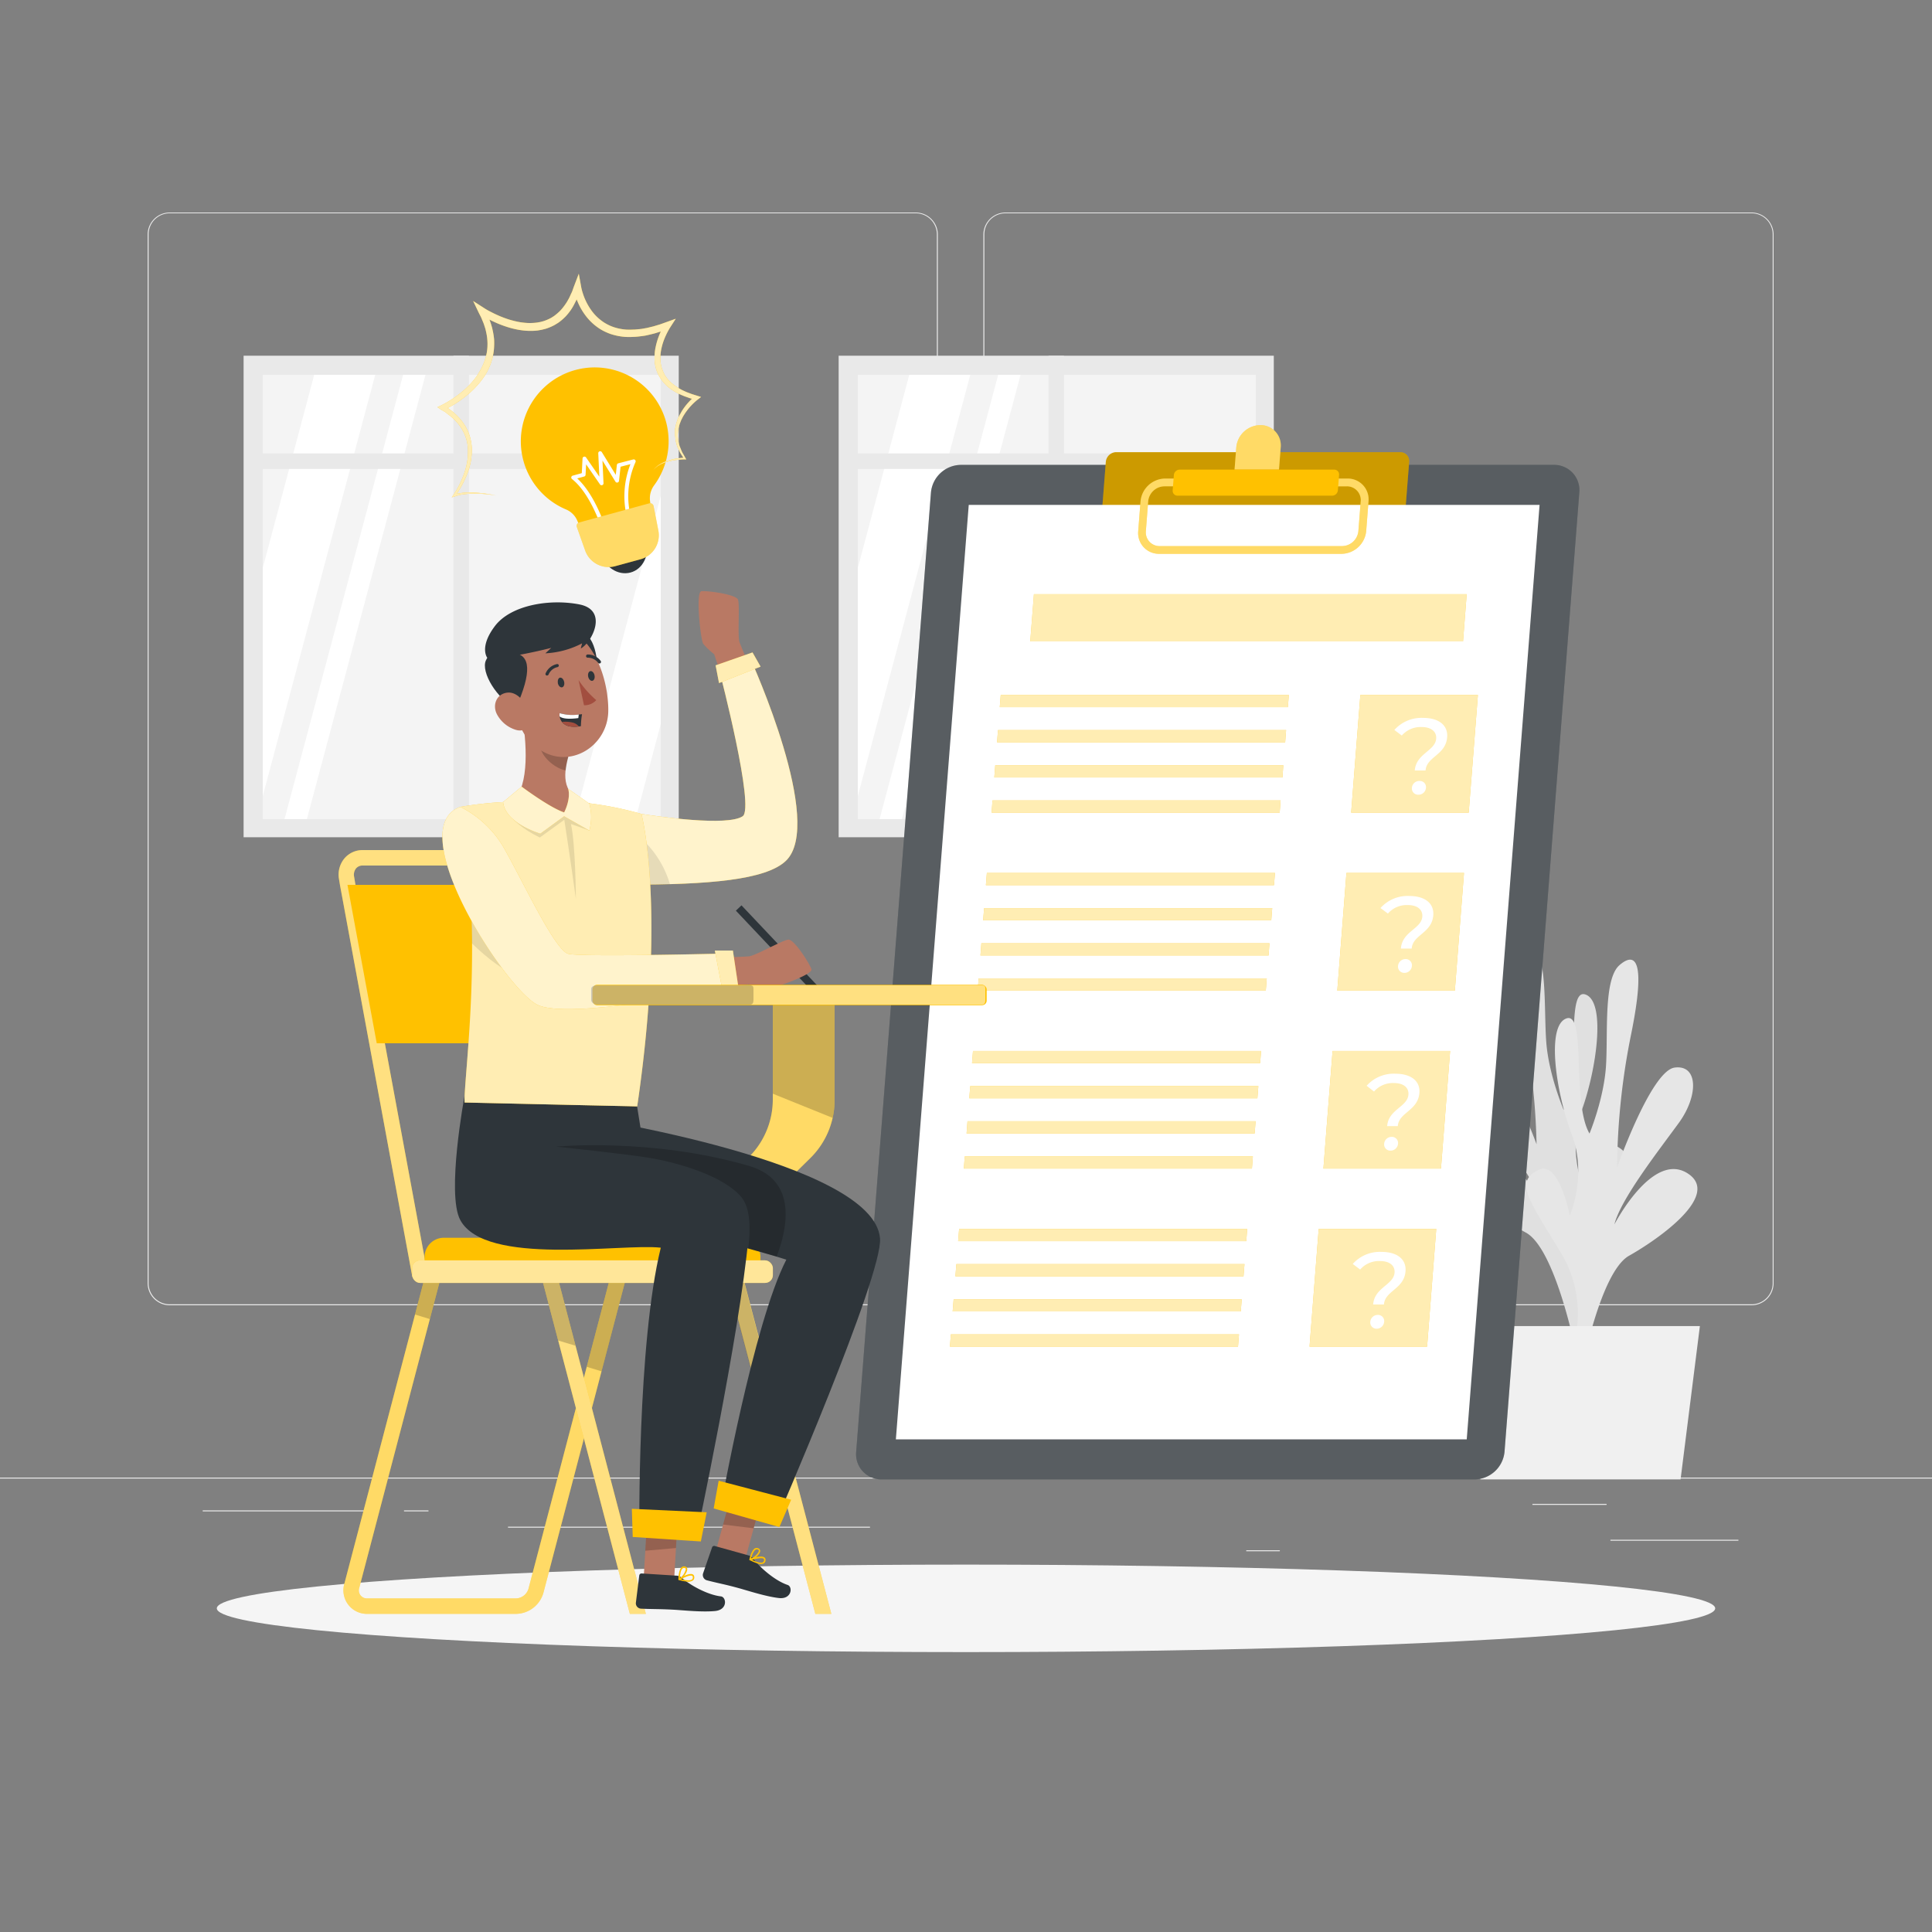<svg xmlns="http://www.w3.org/2000/svg" viewBox="0 0 500 500"><rect x="0" y="0" width="500" height="500" fill="#808080" stroke="none"/><g id="freepik--background-complete--inject-10"><rect y="382.4" width="500" height="0.25" style="fill:#ebebeb"></rect><rect x="416.78" y="398.49" width="33.12" height="0.25" style="fill:#ebebeb"></rect><rect x="322.53" y="401.21" width="8.69" height="0.25" style="fill:#ebebeb"></rect><rect x="396.59" y="389.21" width="19.19" height="0.25" style="fill:#ebebeb"></rect><rect x="52.46" y="390.89" width="43.19" height="0.25" style="fill:#ebebeb"></rect><rect x="104.56" y="390.89" width="6.33" height="0.25" style="fill:#ebebeb"></rect><rect x="131.47" y="395.11" width="93.68" height="0.25" style="fill:#ebebeb"></rect><path d="M237,337.8H43.91a5.71,5.71,0,0,1-5.7-5.71V60.66A5.71,5.71,0,0,1,43.91,55H237a5.71,5.71,0,0,1,5.71,5.71V332.09A5.71,5.71,0,0,1,237,337.8ZM43.91,55.2a5.46,5.46,0,0,0-5.45,5.46V332.09a5.46,5.46,0,0,0,5.45,5.46H237a5.47,5.47,0,0,0,5.46-5.46V60.66A5.47,5.47,0,0,0,237,55.2Z" style="fill:#ebebeb"></path><path d="M453.31,337.8H260.21a5.72,5.72,0,0,1-5.71-5.71V60.66A5.72,5.72,0,0,1,260.21,55h193.1A5.71,5.71,0,0,1,459,60.66V332.09A5.71,5.71,0,0,1,453.31,337.8ZM260.21,55.2a5.47,5.47,0,0,0-5.46,5.46V332.09a5.47,5.47,0,0,0,5.46,5.46h193.1a5.47,5.47,0,0,0,5.46-5.46V60.66a5.47,5.47,0,0,0-5.46-5.46Z" style="fill:#ebebeb"></path><path d="M411.48,347.81s-7.68-15,1.1-29.86,11.32-18.32,5.72-21.36-8.16,11.86-8.16,11.86-4.72-10.25-.82-21,6.34-28.2,1-30.07-1,21.79-5.64,29.86c0,0-3.87-9-4.51-17.6s.36-22.37-3.84-25.9-6.9-1.08-2.77,17.93a179,179,0,0,1,4.1,34.46s-9.12-24.94-15.24-25.66-6.11,7.35-.87,14.35,15.34,19.56,17,26c0,0-10-18.76-19-13s7.84,17.09,15.35,21.18,12.71,29.78,12.71,29.78Z" style="fill:#e0e0e0"></path><path d="M405.41,354s7.49-15.14-1.49-29.85-11.57-18.16-6-21.27,8.32,11.75,8.32,11.75,4.58-10.32.54-21-6.71-28.11-1.42-30.05,1.31,21.78,6,29.78c0,0,3.76-9,4.28-17.65s-.66-22.37,3.5-25.95,6.87-1.18,3,17.88a179.67,179.67,0,0,0-3.64,34.52s8.79-25.06,14.9-25.87,6.21,7.27,1.06,14.34-15.08,19.76-16.65,26.24c0,0,9.76-18.9,18.84-13.27s-7.61,17.19-15.06,21.39-12.32,29.94-12.32,29.94Z" style="fill:#e6e6e6"></path><polygon points="439.93 343.19 378.11 343.19 383.11 382.87 434.93 382.87 439.93 343.19" style="fill:#f0f0f0"></polygon><rect x="217.04" y="92.06" width="112.62" height="124.62" style="fill:#e9e9e9"></rect><rect x="222" y="97" width="103" height="115" style="fill:#f4f4f4"></rect><polygon points="251.11 97 222 206.02 222 147 235.32 97 251.11 97" style="fill:#fff"></polygon><polygon points="264.12 97 233.42 212 227.63 212 258.33 97 264.12 97" style="fill:#fff"></polygon><polygon points="325 128.36 325 187.39 318.48 212 302.69 212 325 128.36" style="fill:#fff"></polygon><rect x="271.35" y="92.06" width="4" height="124.62" style="fill:#e9e9e9"></rect><rect x="219" y="117.35" width="108.5" height="4" style="fill:#e9e9e9"></rect><rect x="63.04" y="92.06" width="112.62" height="124.62" style="fill:#e9e9e9"></rect><rect x="68" y="97" width="103" height="115" style="fill:#f4f4f4"></rect><polygon points="97.11 97 68 206.02 68 147 81.32 97 97.11 97" style="fill:#fff"></polygon><polygon points="110.12 97 79.42 212 73.63 212 104.33 97 110.12 97" style="fill:#fff"></polygon><polygon points="171 128.36 171 187.39 164.48 212 148.69 212 171 128.36" style="fill:#fff"></polygon><rect x="117.35" y="92.06" width="4" height="124.62" style="fill:#e9e9e9"></rect><rect x="65" y="117.35" width="108.5" height="4" style="fill:#e9e9e9"></rect></g><g id="freepik--Shadow--inject-10"><ellipse id="freepik--path--inject-10" cx="250" cy="416.24" rx="193.89" ry="11.32" style="fill:#f5f5f5"></ellipse></g><g id="freepik--exams-sheet--inject-10"><path d="M381.66,382.87H228.17a6.52,6.52,0,0,1-6.59-7.16l19.35-248.24a7.87,7.87,0,0,1,7.71-7.16H402.12a6.53,6.53,0,0,1,6.6,7.16L389.37,375.71A7.88,7.88,0,0,1,381.66,382.87Z" style="fill:#2e353a"></path><path d="M381.66,382.87H228.17a6.52,6.52,0,0,1-6.59-7.16l19.35-248.24a7.87,7.87,0,0,1,7.71-7.16H402.12a6.53,6.53,0,0,1,6.6,7.16L389.37,375.71A7.88,7.88,0,0,1,381.66,382.87Z" style="fill:#fff;opacity:0.2"></path><path d="M360.87,136.54h-73.5a2.28,2.28,0,0,1-2.31-2.5l1.13-14.51a2.76,2.76,0,0,1,2.7-2.51h73.5a2.28,2.28,0,0,1,2.3,2.51L363.56,134A2.75,2.75,0,0,1,360.87,136.54Z" style="fill:#FFC100"></path><path d="M360.87,136.54h-73.5a2.28,2.28,0,0,1-2.31-2.5l1.13-14.51a2.76,2.76,0,0,1,2.7-2.51h73.5a2.28,2.28,0,0,1,2.3,2.51L363.56,134A2.75,2.75,0,0,1,360.87,136.54Z" style="opacity:0.2;isolation:isolate"></path><path d="M331,121.53h-11.5l.45-5.76a6.32,6.32,0,0,1,6.19-5.75h0a5.25,5.25,0,0,1,5.31,5.75Z" style="fill:#FFC100"></path><path d="M331,121.53h-11.5l.45-5.76a6.32,6.32,0,0,1,6.19-5.75h0a5.25,5.25,0,0,1,5.31,5.75Z" style="fill:#fff;opacity:0.4"></path><polygon points="379.59 372.5 231.85 372.5 250.71 130.67 398.44 130.67 379.59 372.5" style="fill:#fff"></polygon><path d="M347.2,143.33H300a5.38,5.38,0,0,1-5.43-5.9l.6-7.68a6.49,6.49,0,0,1,6.35-5.9h47.21a5.39,5.39,0,0,1,5.44,5.9l-.6,7.68A6.51,6.51,0,0,1,347.2,143.33Zm-45.86-17.47a4.28,4.28,0,0,0-4.19,3.89l-.6,7.68a3.55,3.55,0,0,0,3.58,3.9h47.22a4.29,4.29,0,0,0,4.2-3.9l.6-7.68a3.56,3.56,0,0,0-3.59-3.89Z" style="fill:#FFC100"></path><g style="opacity:0.4"><path d="M347.2,143.33H300a5.38,5.38,0,0,1-5.43-5.9l.6-7.68a6.49,6.49,0,0,1,6.35-5.9h47.21a5.39,5.39,0,0,1,5.44,5.9l-.6,7.68A6.51,6.51,0,0,1,347.2,143.33Zm-45.86-17.47a4.28,4.28,0,0,0-4.19,3.89l-.6,7.68a3.55,3.55,0,0,0,3.58,3.9h47.22a4.29,4.29,0,0,0,4.2-3.9l.6-7.68a3.56,3.56,0,0,0-3.59-3.89Z" style="fill:#fff"></path></g><path d="M344.76,128.28h-40a1.25,1.25,0,0,1-1.27-1.37l.31-4a1.52,1.52,0,0,1,1.49-1.37h40a1.24,1.24,0,0,1,1.26,1.37l-.31,4A1.51,1.51,0,0,1,344.76,128.28Z" style="fill:#FFC100"></path><polygon points="378.63 166 266.63 166 267.58 153.78 379.58 153.78 378.63 166" style="fill:#FFC100"></polygon><polygon points="333.3 183.01 258.74 183.01 258.99 179.86 333.55 179.86 333.3 183.01" style="fill:#FFC100"></polygon><polygon points="332.6 192.11 258.04 192.11 258.28 188.95 332.84 188.95 332.6 192.11" style="fill:#FFC100"></polygon><polygon points="331.89 201.21 257.33 201.21 257.57 198.05 332.13 198.05 331.89 201.21" style="fill:#FFC100"></polygon><polygon points="331.18 210.3 256.62 210.3 256.86 207.15 331.42 207.15 331.18 210.3" style="fill:#FFC100"></polygon><polygon points="380.1 210.3 349.68 210.3 352.06 179.86 382.48 179.86 380.1 210.3" style="fill:#FFC100"></polygon><path d="M371.68,191.16c.14-1.78-1.24-3-3.74-3a6.44,6.44,0,0,0-5.16,2.2l-1.92-1.45a9.41,9.41,0,0,1,7.45-3.12c4,0,6.46,1.87,6.21,5-.36,4.65-5.31,5-5.59,8.61h-2.79C366.49,195,371.43,194.36,371.68,191.16Zm-6.28,12.73a1.92,1.92,0,0,1,2-1.78,1.59,1.59,0,0,1,1.64,1.78,1.93,1.93,0,0,1-1.92,1.78A1.61,1.61,0,0,1,365.4,203.89Z" style="fill:#fff"></path><polygon points="329.71 229.08 255.15 229.08 255.4 225.92 329.96 225.92 329.71 229.08" style="fill:#FFC100"></polygon><polygon points="329 238.17 254.44 238.17 254.69 235.02 329.25 235.02 329 238.17" style="fill:#FFC100"></polygon><polygon points="328.3 247.27 253.74 247.27 253.98 244.12 328.54 244.12 328.3 247.27" style="fill:#FFC100"></polygon><polygon points="327.59 256.37 253.03 256.37 253.27 253.21 327.83 253.21 327.59 256.37" style="fill:#FFC100"></polygon><polygon points="376.51 256.37 346.09 256.37 348.46 225.92 378.88 225.92 376.51 256.37" style="fill:#FFC100"></polygon><path d="M368.09,237.23c.14-1.79-1.24-3-3.74-3a6.44,6.44,0,0,0-5.16,2.2L357.27,235a9.38,9.38,0,0,1,7.45-3.12c4,0,6.46,1.87,6.21,5-.36,4.65-5.31,5-5.59,8.61h-2.79C362.89,241,367.84,240.43,368.09,237.23ZM361.81,250a1.92,1.92,0,0,1,1.95-1.79A1.59,1.59,0,0,1,365.4,250a1.94,1.94,0,0,1-1.92,1.78A1.61,1.61,0,0,1,361.81,250Z" style="fill:#fff"></path><polygon points="326.12 275.14 251.56 275.14 251.81 271.99 326.37 271.99 326.12 275.14" style="fill:#FFC100"></polygon><polygon points="325.41 284.24 250.85 284.24 251.1 281.08 325.66 281.08 325.41 284.24" style="fill:#FFC100"></polygon><polygon points="324.7 293.34 250.15 293.34 250.39 290.18 324.95 290.18 324.7 293.34" style="fill:#FFC100"></polygon><polygon points="324 302.43 249.44 302.43 249.68 299.28 324.24 299.28 324 302.43" style="fill:#FFC100"></polygon><polygon points="372.92 302.43 342.5 302.43 344.87 271.99 375.29 271.99 372.92 302.43" style="fill:#FFC100"></polygon><path d="M364.5,283.29c.14-1.78-1.24-3-3.75-3a6.43,6.43,0,0,0-5.15,2.2L353.68,281a9.38,9.38,0,0,1,7.45-3.12c4,0,6.45,1.86,6.21,4.95-.36,4.66-5.31,5-5.59,8.61H359C359.3,287.11,364.25,286.49,364.5,283.29ZM358.22,296a1.92,1.92,0,0,1,1.95-1.78,1.59,1.59,0,0,1,1.64,1.78,1.93,1.93,0,0,1-1.92,1.78A1.6,1.6,0,0,1,358.22,296Z" style="fill:#fff"></path><polygon points="322.53 321.21 247.97 321.21 248.22 318.05 322.78 318.05 322.53 321.21" style="fill:#FFC100"></polygon><polygon points="321.82 330.31 247.26 330.31 247.51 327.15 322.07 327.15 321.82 330.31" style="fill:#FFC100"></polygon><polygon points="321.11 339.4 246.55 339.4 246.8 336.25 321.36 336.25 321.11 339.4" style="fill:#FFC100"></polygon><polygon points="320.4 348.5 245.84 348.5 246.09 345.34 320.65 345.34 320.4 348.5" style="fill:#FFC100"></polygon><polygon points="369.33 348.5 338.91 348.5 341.28 318.05 371.7 318.05 369.33 348.5" style="fill:#FFC100"></polygon><path d="M360.91,329.36c.14-1.79-1.24-3-3.75-3a6.42,6.42,0,0,0-5.15,2.2l-1.92-1.45a9.38,9.38,0,0,1,7.45-3.12c4,0,6.45,1.87,6.21,5-.36,4.65-5.31,5-5.59,8.61h-2.79C355.71,333.17,360.66,332.56,360.91,329.36Zm-6.28,12.73a1.92,1.92,0,0,1,1.95-1.79,1.59,1.59,0,0,1,1.64,1.79,1.94,1.94,0,0,1-1.92,1.78A1.61,1.61,0,0,1,354.63,342.09Z" style="fill:#fff"></path><polygon points="378.63 166 266.63 166 267.58 153.78 379.58 153.78 378.63 166" style="fill:#fff;opacity:0.7"></polygon><polygon points="333.3 183.01 258.74 183.01 258.99 179.86 333.55 179.86 333.3 183.01" style="fill:#fff;opacity:0.7"></polygon><polygon points="332.6 192.11 258.04 192.11 258.28 188.95 332.84 188.95 332.6 192.11" style="fill:#fff;opacity:0.7"></polygon><polygon points="331.89 201.21 257.33 201.21 257.57 198.05 332.13 198.05 331.89 201.21" style="fill:#fff;opacity:0.7"></polygon><polygon points="331.18 210.3 256.62 210.3 256.86 207.15 331.42 207.15 331.18 210.3" style="fill:#fff;opacity:0.7"></polygon><polygon points="380.1 210.3 349.68 210.3 352.06 179.86 382.48 179.86 380.1 210.3" style="fill:#fff;opacity:0.7"></polygon><polygon points="329.71 229.08 255.15 229.08 255.4 225.92 329.96 225.92 329.71 229.08" style="fill:#fff;opacity:0.7"></polygon><polygon points="329 238.17 254.44 238.17 254.69 235.02 329.25 235.02 329 238.17" style="fill:#fff;opacity:0.7"></polygon><polygon points="328.3 247.27 253.74 247.27 253.98 244.12 328.54 244.12 328.3 247.27" style="fill:#fff;opacity:0.7"></polygon><polygon points="327.59 256.37 253.03 256.37 253.27 253.21 327.83 253.21 327.59 256.37" style="fill:#fff;opacity:0.7"></polygon><polygon points="376.51 256.37 346.09 256.37 348.46 225.92 378.88 225.92 376.51 256.37" style="fill:#fff;opacity:0.7"></polygon><polygon points="326.12 275.14 251.56 275.14 251.81 271.99 326.37 271.99 326.12 275.14" style="fill:#fff;opacity:0.7"></polygon><polygon points="325.41 284.24 250.85 284.24 251.1 281.08 325.66 281.08 325.41 284.24" style="fill:#fff;opacity:0.7"></polygon><polygon points="324.7 293.34 250.15 293.34 250.39 290.18 324.95 290.18 324.7 293.34" style="fill:#fff;opacity:0.7"></polygon><polygon points="324 302.43 249.44 302.43 249.68 299.28 324.24 299.28 324 302.43" style="fill:#fff;opacity:0.7"></polygon><polygon points="372.92 302.43 342.5 302.43 344.87 271.99 375.29 271.99 372.92 302.43" style="fill:#fff;opacity:0.7"></polygon><polygon points="322.53 321.21 247.97 321.21 248.22 318.05 322.78 318.05 322.53 321.21" style="fill:#fff;opacity:0.7"></polygon><polygon points="321.82 330.31 247.26 330.31 247.51 327.15 322.07 327.15 321.82 330.31" style="fill:#fff;opacity:0.7"></polygon><polygon points="321.11 339.4 246.55 339.4 246.8 336.25 321.36 336.25 321.11 339.4" style="fill:#fff;opacity:0.7"></polygon><polygon points="320.4 348.5 245.84 348.5 246.09 345.34 320.65 345.34 320.4 348.5" style="fill:#fff;opacity:0.7"></polygon><polygon points="369.33 348.5 338.91 348.5 341.28 318.05 371.7 318.05 369.33 348.5" style="fill:#fff;opacity:0.7"></polygon></g><g id="freepik--Chair--inject-10"><path d="M200,257v27.54a21,21,0,0,1-5.85,14.57L168.45,326H183l26.7-26.28a21.08,21.08,0,0,0,6.3-15V257Z" style="fill:#FFC100"></path><path d="M216,257v27.69a20.24,20.24,0,0,1-.52,4.61,20.91,20.91,0,0,1-5.78,10.42L183,326H168.45l25.7-26.89A21,21,0,0,0,200,284.54V257Z" style="fill:#fff;opacity:0.4"></path><path d="M216,257v27.69a20.24,20.24,0,0,1-.52,4.61L200,283.05V257Z" style="opacity:0.2;isolation:isolate"></path><path d="M158.34,329,136.8,411.06a3.48,3.48,0,0,1-3.37,2.61H94.94a2.08,2.08,0,0,1-1.64-.81,2.05,2.05,0,0,1-.36-1.79L114.49,329h-4.14L89.07,410.05a6.09,6.09,0,0,0,5.87,7.62h38.49a7.49,7.49,0,0,0,7.24-5.59L162.47,329Z" style="fill:#FFC100"></path><g style="opacity:0.4;isolation:isolate"><path d="M158.34,329,136.8,411.06a3.48,3.48,0,0,1-3.37,2.61H94.94a2.08,2.08,0,0,1-1.64-.81,2.05,2.05,0,0,1-.36-1.79L114.49,329h-4.14L89.07,410.05a6.09,6.09,0,0,0,5.87,7.62h38.49a7.49,7.49,0,0,0,7.24-5.59L162.47,329Z" style="fill:#fff"></path></g><polygon points="167.15 417.67 143.6 327.87 139.73 328.88 163.01 417.67 167.15 417.67" style="fill:#FFC100"></polygon><polygon points="215.15 417.67 191.6 327.87 187.73 328.88 211.01 417.67 215.15 417.67" style="fill:#FFC100"></polygon><g style="opacity:0.5"><polygon points="167.15 417.67 143.6 327.87 139.73 328.88 163.01 417.67 167.15 417.67" style="fill:#fff"></polygon></g><g style="opacity:0.5"><polygon points="215.15 417.67 191.6 327.87 187.73 328.88 211.01 417.67 215.15 417.67" style="fill:#fff"></polygon></g><polygon points="110.35 329 114.49 329 111.24 341.37 107.41 340.2 110.35 329" style="opacity:0.2;isolation:isolate"></polygon><polygon points="143.6 327.87 148.95 348.28 144.46 346.92 139.73 328.88 143.6 327.87" style="opacity:0.2;isolation:isolate"></polygon><polygon points="158.34 329 162.47 329 155.69 354.9 151.85 353.73 158.34 329" style="opacity:0.2;isolation:isolate"></polygon><polygon points="201.05 364.15 196.54 362.77 187.73 329.13 191.6 328.03 201.05 364.15" style="opacity:0.2;isolation:isolate"></polygon><path d="M106.7,330.37,88,229.14l-.25-1.53a6.58,6.58,0,0,1,1.35-5.41,6.13,6.13,0,0,1,4.81-2.2h40.48a8.66,8.66,0,0,1,8.06,6.92l.3,1.71,18.69,101-3.94.72-18.75-101.3-.24-1.42a4.62,4.62,0,0,0-4.12-3.63H93.87a2.18,2.18,0,0,0-1.74.76,2.63,2.63,0,0,0-.48,2.17l.28,1.68,18.71,101Z" style="fill:#FFC100"></path><g style="opacity:0.5;isolation:isolate"><path d="M106.7,330.37,88,229.14l-.25-1.53a6.58,6.58,0,0,1,1.35-5.41,6.13,6.13,0,0,1,4.81-2.2h40.48a8.66,8.66,0,0,1,8.06,6.92l.3,1.71,18.69,101-3.94.72-18.75-101.3-.24-1.42a4.62,4.62,0,0,0-4.12-3.63H93.87a2.18,2.18,0,0,0-1.74.76,2.63,2.63,0,0,0-.48,2.17l.28,1.68,18.71,101Z" style="fill:#fff"></path></g><path d="M114.88,320.33h76.93a5,5,0,0,1,5,5V332a0,0,0,0,1,0,0H109.88a0,0,0,0,1,0,0v-6.69A5,5,0,0,1,114.88,320.33Z" style="fill:#FFC100"></path><rect x="106.67" y="326.18" width="93.35" height="5.84" rx="2.01" style="fill:#FFC100"></rect><rect x="106.67" y="326.18" width="93.35" height="5.84" rx="2.01" style="fill:#fff;opacity:0.6;isolation:isolate"></rect><polygon points="148.33 270 97.5 270 89.92 229 140.74 229 148.26 269.62 148.33 270" style="fill:#FFC100"></polygon></g><g id="freepik--Character--inject-10"><g id="freepik--group--inject-10"><path d="M198.33,182.63s-6.39-14.84-6.94-16.43.1-9.62-.39-11-7.91-2.37-9.48-2.19-.19,12.6.46,13.58a18,18,0,0,0,2.85,2.72l5.65,17Z" style="fill:#b97964"></path><path d="M166,210.64c4.36.69,22.21,3.27,26.2.61,3.22-2.15-5.85-37-5.85-37l8.07-3.29s19.17,42.22,8.93,51.86c-5.2,4.9-19.82,6.14-40.85,6.14Z" style="fill:#FFC100"></path><path d="M166,210.64c4.36.69,22.21,3.27,26.2.61,3.22-2.15-5.85-37-5.85-37l8.07-3.29s19.17,42.22,8.93,51.86c-5.2,4.9-19.82,6.14-40.85,6.14Z" style="fill:#fff;opacity:0.8"></path><path d="M173.39,228.86c-3.1.09-6.41.13-9.89.13l3-11.49A25.76,25.76,0,0,1,173.39,228.86Z" style="opacity:0.1;isolation:isolate"></path><line x1="191.17" y1="234.99" x2="212.33" y2="257.37" style="fill:none;stroke:#2e353a;stroke-miterlimit:10;stroke-width:2px"></line><path d="M176,248.17s16.15-.5,17.83-.67,8.67-4.17,10.17-4.33,5.5,6.16,6,7.66-11.33,5.5-12.5,5.34a18.38,18.38,0,0,1-3.67-1.44L176,256.83Z" style="fill:#b97964"></path><polygon points="166.5 409.83 174.47 408.74 175.57 389.8 167.62 390.9 166.5 409.83" style="fill:#b97964"></polygon><path d="M175.07,407.78l-9-.57a.59.59,0,0,0-.63.51h0l-.88,7.1a1.41,1.41,0,0,0,1.31,1.5c3.14.15,4.65.06,8.61.28,2.44.14,7.23.66,10.58.33s2.94-3.63,1.5-3.79c-3.44-.39-8-2.91-10.14-4.83A2.24,2.24,0,0,0,175.07,407.78Z" style="fill:#2e353a"></path><path d="M177.83,409.32a10.21,10.21,0,0,1-2.12-.42.19.19,0,0,1-.14-.15.22.22,0,0,1,.09-.19c.27-.16,2.64-1.57,3.6-1.13a.7.7,0,0,1,.39.56,1,1,0,0,1-.29,1A2.16,2.16,0,0,1,177.83,409.32Zm1.27-1.51c-.51-.24-1.89.35-2.86.88,1.42.37,2.47.39,2.88.05a.7.7,0,0,0,.17-.66.32.32,0,0,0-.19-.27Z" style="fill:#FFC100"></path><path d="M175.75,408.9a.12.12,0,0,1-.08,0,.25.25,0,0,1-.1-.15c0-.07,0-2.42.82-3.15a1,1,0,0,1,.82-.21.71.71,0,0,1,.64.6c.13.89-1.17,2.49-2,2.91A.12.12,0,0,1,175.75,408.9Zm1.3-3.12a.53.53,0,0,0-.41.15c-.52.43-.65,1.75-.68,2.5a3.93,3.93,0,0,0,1.52-2.34c0-.11-.07-.25-.34-.3Z" style="fill:#FFC100"></path><polygon points="167.62 390.9 175.57 389.81 174.94 400.63 167 401.33 167.62 390.9" style="opacity:0.2;isolation:isolate"></polygon><path d="M166.82,298.51l-1.94-12.18-44.66-2.67s-4.75,25.34-1.1,32.09c6.51,12.05,41.62,6,51.89,7.15-6.14,25.11-5.54,74.18-5.54,74.18l14.67,1.12s11.29-52.87,13.57-78C195.25,303.25,181.2,303.67,166.82,298.51Z" style="fill:#2e353a"></path><polygon points="163.75 397.77 181.38 398.93 182.89 391.38 163.52 390.48 163.75 397.77" style="fill:#FFC100"></polygon><polygon points="184.88 402.76 192.9 403.35 197.92 385.06 189.91 384.48 184.88 402.76" style="fill:#b97964"></polygon><path d="M193.69,402.53,185,400.11a.57.57,0,0,0-.72.36h0l-2.34,6.76a1.42,1.42,0,0,0,1,1.75c3,.79,4.53,1,8.36,2.06,2.35.65,6.93,2.15,10.28,2.53s3.63-2.94,2.25-3.39c-3.28-1.1-7.2-4.52-8.91-6.84A2.23,2.23,0,0,0,193.69,402.53Z" style="fill:#2e353a"></path><path d="M196.07,404.62a9.5,9.5,0,0,1-2-.86.16.16,0,0,1-.1-.17.2.2,0,0,1,.12-.17c.29-.1,2.91-1,3.75-.35a.7.7,0,0,1,.28.63,1,1,0,0,1-.51.94A2.13,2.13,0,0,1,196.07,404.62Zm1.55-1.22c-.45-.34-1.92,0-3,.27,1.31.66,2.34.9,2.8.65a.69.69,0,0,0,.31-.61.31.31,0,0,0-.13-.31Z" style="fill:#FFC100"></path><path d="M194.12,403.78H194a.19.19,0,0,1-.06-.17c0-.07.47-2.37,1.45-2.91a1,1,0,0,1,.84,0,.73.73,0,0,1,.51.73c-.07.89-1.67,2.19-2.57,2.43A.14.14,0,0,1,194.12,403.78ZM196,401a.54.54,0,0,0-.43.06c-.6.32-1,1.58-1.19,2.31.82-.38,1.9-1.39,2-2,0-.11,0-.25-.27-.35Z" style="fill:#FFC100"></path><polygon points="189.91 384.48 197.92 385.07 195.05 395.52 187.13 394.55 189.91 384.48" style="opacity:0.2;isolation:isolate"></polygon><path d="M200.64,394.23l-14.12-4.15S195,342.5,203.5,326c-.64-.21-1.49-.48-2.54-.79-1.89-.57-4.4-1.28-7.35-2.1-20.52-5.69-62.11-16.36-62.11-16.36l19-17.73s75.68,11.54,77.25,31.48C228.5,330.09,200.64,394.23,200.64,394.23Z" style="fill:#2e353a"></path><polygon points="184.7 390.39 201.7 395.2 204.75 388.13 185.99 383.21 184.7 390.39" style="fill:#FFC100"></polygon><path d="M201,325.21c-1.89-.57-4.4-1.28-7.35-2.1.59-4.84.6-10.39-1.73-13.22-4.63-5.64-16.54-8.95-23.32-10.15-5.67-1-24.72-3-24.72-3s24.72-2.37,50,5C206.32,305.4,203.89,317.61,201,325.21Z" style="opacity:0.2;isolation:isolate"></path><path d="M166,210.64s6.48,24-1.09,75.69c-14.11-.3-37.82-.85-44.69-1-.17-7.2,5.14-42.48-1.07-76.51a94.38,94.38,0,0,1,13.53-1.34,174,174,0,0,1,19.91.43A88.8,88.8,0,0,1,166,210.64Z" style="fill:#FFC100"></path><path d="M166,210.64s6.48,24-1.09,75.69c-14.11-.3-37.82-.85-44.69-1-.17-7.2,5.14-42.48-1.07-76.51a94.38,94.38,0,0,1,13.53-1.34,174,174,0,0,1,19.91.43A88.8,88.8,0,0,1,166,210.64Z" style="fill:#fff;opacity:0.7"></path><path d="M134.83,252.67c-4-.88-8.77-4.73-12.7-8.53,0-6.76-.33-13.95-1.06-21.28C126.63,231.09,141.69,254.18,134.83,252.67Z" style="opacity:0.1;isolation:isolate"></path><path d="M119.12,208.82C103.83,214.33,130.67,255.73,139,260s50.67-4.67,50.67-4.67L188,246.77s-37.46.95-40.91.08S135.44,228.33,130.72,220A26.71,26.71,0,0,0,119.12,208.82Z" style="fill:#FFC100"></path><path d="M119.12,208.82C103.83,214.33,130.67,255.73,139,260s50.67-4.67,50.67-4.67L188,246.77s-37.46.95-40.91.08S135.44,228.33,130.72,220A26.71,26.71,0,0,0,119.12,208.82Z" style="fill:#fff;opacity:0.8"></path><polygon points="185 246 187.17 257.37 191.17 256 189.67 246 185 246" style="fill:#FFC100"></polygon><polygon points="185 246 187.17 257.37 191.17 256 189.67 246 185 246" style="fill:#fff;opacity:0.7"></polygon><polygon points="186.08 176.78 196.84 172.52 194.75 168.85 185.2 172.19 186.08 176.78" style="fill:#FFC100"></polygon><polygon points="186.08 176.78 196.84 172.52 194.75 168.85 185.2 172.19 186.08 176.78" style="fill:#fff;opacity:0.7"></polygon><path d="M130.24,207.58s.29,4.67,9.46,9.17l6.34-4.59s1.81,11.72,3,20.47c0,0-.08-14-1.28-19.38l4.85,1.72s-4.13-7.09-11.16-8.72S130.24,207.58,130.24,207.58Z" style="opacity:0.1;isolation:isolate"></path><path d="M135.1,185.16c1.12,6.43,2.12,18.19-2.45,22.37L146,211.25l6.52-3.29c-7.11-1.86-6.81-7.16-5.46-12.11Z" style="fill:#b97964"></path><path d="M140,189.52l7.1,6.33a21.27,21.27,0,0,0-.69,3.52c-2.72-.45-6.4-3.53-6.63-6.39A9.39,9.39,0,0,1,140,189.52Z" style="opacity:0.2;isolation:isolate"></path><path d="M144.57,167.29c-2.91,3.16-.4,6.77,8.89,11.16,2.21-4.87.86-13-2.14-14.42S147.11,164.55,144.57,167.29Z" style="fill:#2e353a"></path><path d="M131.2,177.23c2.36,8.37,3.32,13.38,8.54,16.81,7.86,5.15,17.49-1,17.68-9.91.16-8-3.72-20.35-12.75-21.92a11.86,11.86,0,0,0-13.47,15Z" style="fill:#b97964"></path><path d="M144.37,176.81c.15.69.64,1.17,1.09,1.07s.69-.73.54-1.42-.63-1.17-1.08-1.08S144.27,176.12,144.37,176.81Z" style="fill:#2e353a"></path><path d="M152.22,175.12c.15.69.64,1.17,1.09,1.07s.7-.73.55-1.43-.64-1.17-1.09-1.07S152.07,174.43,152.22,175.12Z" style="fill:#2e353a"></path><path d="M149.73,176a24.9,24.9,0,0,0,4.58,5.19,4.08,4.08,0,0,1-3.17,1.33Z" style="fill:#a24e3f"></path><path d="M141.69,174.8a.39.39,0,0,1-.48-.55,4.1,4.1,0,0,1,2.94-2.39.41.41,0,0,1,.47.32v0a.43.43,0,0,1-.35.47h0a3.27,3.27,0,0,0-2.3,1.91A.4.4,0,0,1,141.69,174.8Z" style="fill:#2e353a"></path><path d="M155.22,171.7a.4.4,0,0,1-.42-.15,3.32,3.32,0,0,0-2.68-1.34.42.42,0,0,1-.45-.38.43.43,0,0,1,.37-.45,4.14,4.14,0,0,1,3.41,1.66.41.41,0,0,1-.07.58h0A.35.35,0,0,1,155.22,171.7Z" style="fill:#2e353a"></path><path d="M133,169c4.26.5,4.7,4.88.5,14.25-4.85-2.26-9.12-9.32-7.75-12.34S129.23,168.55,133,169Z" style="fill:#2e353a"></path><path d="M128.63,184.89a8.25,8.25,0,0,0,4.89,4c2.78.81,4.2-1.67,3.46-4.31-.67-2.38-2.93-5.67-5.73-5.32S127.37,182.52,128.63,184.89Z" style="fill:#b97964"></path><path d="M126.08,170.19s-2.11-2.72,2-8.16,14.15-7.11,21.85-5.61,3.12,10,.37,11.41l.34-1.33a23,23,0,0,1-9.5,2.58l1.52-1.41S130.58,170.8,126.08,170.19Z" style="fill:#2e353a"></path><path d="M150.63,184.82a20.79,20.79,0,0,0-.29,3.11l-.54.08c-2.48.33-3.73-.34-4.37-1.17a3.31,3.31,0,0,1-.59-1.41,3.08,3.08,0,0,1,0-.87,11.73,11.73,0,0,0,5,.36C150.3,184.88,150.63,184.82,150.63,184.82Z" style="fill:#2e353a"></path><path d="M149.78,184.92l-.11.92c-2.32.3-4,.2-4.83-.41a3.08,3.08,0,0,1,0-.87A11.73,11.73,0,0,0,149.78,184.92Z" style="fill:#fff"></path><path d="M149.8,188c-2.48.33-3.73-.34-4.37-1.17a8,8,0,0,1,2.81.18A3,3,0,0,1,149.8,188Z" style="fill:#a24e3f"></path><path d="M135,203.58s7.22,5.42,11,6.67c0,0,1.78-3.34,1.05-6.1l5.47,3.81a13.51,13.51,0,0,1,0,7L146,211.25l-6.16,4.5s-9.11-2.64-9.64-8.17Z" style="fill:#FFC100"></path><path d="M135,203.58s7.22,5.42,11,6.67c0,0,1.78-3.34,1.05-6.1l5.47,3.81a13.51,13.51,0,0,1,0,7L146,211.25l-6.16,4.5s-9.11-2.64-9.64-8.17Z" style="fill:#fff;opacity:0.8"></path></g><rect x="153.33" y="254.87" width="102.01" height="5.27" rx="1.17" style="fill:#FFC100"></rect><path d="M255,255.9v2.93c0,.65-.18,1.17-.82,1.17H154.5c-.65,0-1.5-.52-1.5-1.17V255.9c0-.64.85-.9,1.5-.9h99.68C254.82,255,255,255.26,255,255.9Z" style="fill:#fff;opacity:0.5"></path><path d="M195,255.9v2.93c0,.65-.22,1.17-.86,1.17H154.5c-.65,0-1.5-.52-1.5-1.17V255.9c0-.64.85-.9,1.5-.9h39.64C194.78,255,195,255.26,195,255.9Z" style="opacity:0.2;isolation:isolate"></path></g><g id="freepik--Lightbulb--inject-10"><path d="M172.36,109.13a19.13,19.13,0,1,0-25.91,22.7,5.45,5.45,0,0,1,2.89,2.78l.65,1.47,18.41-5-.19-1.6a5.61,5.61,0,0,1,1.09-3.89A19.26,19.26,0,0,0,172.36,109.13Z" style="fill:#FFC100"></path><path d="M156,136.12s-2.77-8.69-7.66-12.54l2.71-.74.21-4.17,4.43,6.41-.36-7.8,4.37,7.11.44-4,3.87-1a22.2,22.2,0,0,0-1.07,15.11" style="fill:none;stroke:#fff;stroke-linecap:round;stroke-linejoin:round"></path><path d="M159.48,134.66c-3.26.89-5.08,4.64-4.06,8.37s4.48,6,7.74,5.14,5.07-4.63,4.06-8.36S162.74,133.78,159.48,134.66Z" style="fill:#2e353a"></path><path d="M165.76,144.74l-6.56,1.79a6.44,6.44,0,0,1-7.76-4.06l-2.15-6.07a.92.92,0,0,1,.63-1.2L168,130.27a.92.92,0,0,1,1.15.72l1.23,6.31A6.44,6.44,0,0,1,165.76,144.74Z" style="fill:#FFC100"></path><path d="M165.76,144.74l-6.56,1.79a6.44,6.44,0,0,1-7.76-4.06l-2.15-6.07a.92.92,0,0,1,.63-1.2L168,130.27a.92.92,0,0,1,1.15.72l1.23,6.31A6.44,6.44,0,0,1,165.76,144.74Z" style="fill:#fff;opacity:0.4"></path><path d="M128.38,128.25a31,31,0,0,0-5.43-.51,22.15,22.15,0,0,0-2.71.15c-.45.07-.9.12-1.33.23-.22.06-.44.09-.65.17l-.63.2-.72.23.43-.63a24.12,24.12,0,0,0,2.87-5.8,17.83,17.83,0,0,0,.75-3.13,14.22,14.22,0,0,0,.14-1.59,14.06,14.06,0,0,0,0-1.59,11.71,11.71,0,0,0-.22-1.56l-.19-.76-.25-.75a9.55,9.55,0,0,0-.65-1.42,11.26,11.26,0,0,0-.83-1.32,13.16,13.16,0,0,0-1-1.2l-.55-.56-.6-.52c-.39-.36-.85-.64-1.26-1s-.9-.56-1.35-.85l-1-.66,1.11-.53c.53-.26,1.09-.57,1.62-.89s1.06-.65,1.58-1a26.18,26.18,0,0,0,2.93-2.32c.45-.42.89-.85,1.32-1.3s.82-.93,1.19-1.41.73-1,1-1.51a14.46,14.46,0,0,0,.87-1.59,13.42,13.42,0,0,0,.68-1.68l.26-.86.19-.89a11.83,11.83,0,0,0,.2-1.78,13.6,13.6,0,0,0-.32-3.59l-.2-.89-.28-.87c-.17-.59-.44-1.14-.66-1.71s-.54-1.1-.81-1.66l-1.43-3,2.74,1.76c.48.32,1,.63,1.57.92s1.1.57,1.66.82a27.14,27.14,0,0,0,3.44,1.33c.59.17,1.18.33,1.77.46a15.55,15.55,0,0,0,1.79.3,13.54,13.54,0,0,0,1.79.11,14.75,14.75,0,0,0,1.77-.12l.86-.15.85-.23a11.71,11.71,0,0,0,1.6-.66,5.48,5.48,0,0,0,.74-.43,5,5,0,0,0,.71-.5,13,13,0,0,0,1.3-1.16,13.28,13.28,0,0,0,1.11-1.37,12.49,12.49,0,0,0,.95-1.52c.31-.51.52-1.09.79-1.63s.43-1.14.65-1.71l1.25-3.28.62,3.42a12.2,12.2,0,0,0,.43,1.65,15.65,15.65,0,0,0,2.38,4.65,12.11,12.11,0,0,0,2.43,2.42,10.34,10.34,0,0,0,1.44.92,11,11,0,0,0,1.57.7,13.12,13.12,0,0,0,1.66.46,14.39,14.39,0,0,0,1.73.24,17,17,0,0,0,1.75,0c.59,0,1.18-.08,1.77-.13s1.18-.19,1.76-.28l1.75-.42,1.73-.52,1.71-.61,2.37-.85-1.36,2.11c-.25.37-.5.82-.73,1.25s-.44.87-.64,1.33a16.21,16.21,0,0,0-.93,2.78,12.16,12.16,0,0,0-.33,2.87,8.69,8.69,0,0,0,.49,2.78l.27.66L172,97a8.62,8.62,0,0,0,.83,1.15,9.73,9.73,0,0,0,1,1,11.27,11.27,0,0,0,1.17.89,13.15,13.15,0,0,0,1.26.76c.43.24.89.42,1.34.64l1.4.53,1.44.45,1,.32-.84.65a14.17,14.17,0,0,0-1.59,1.44,15.57,15.57,0,0,0-1.38,1.66c-.23.29-.41.6-.61.9a8.62,8.62,0,0,0-.52.94,6.23,6.23,0,0,0-.44,1,6.07,6.07,0,0,0-.33,1c-.07.35-.19.69-.23,1l-.1,1.07c0,.36,0,.72.06,1.08a4.8,4.8,0,0,0,.18,1.06,6.25,6.25,0,0,0,.28,1l.41,1a5.89,5.89,0,0,0,.51,1l.56,1,.21.35h-.39a17.17,17.17,0,0,0-4.38.58,9.59,9.59,0,0,0-2.06.81,4.57,4.57,0,0,0-.47.29,2.36,2.36,0,0,0-.45.33,3.62,3.62,0,0,0-.42.36l-.39.41.37-.43a3,3,0,0,1,.4-.39,3.13,3.13,0,0,1,.44-.36c.15-.1.3-.22.46-.31a10.27,10.27,0,0,1,2.05-.94,16.38,16.38,0,0,1,4.45-.79l-.17.35-.62-1a6,6,0,0,1-.58-1l-.47-1a5.85,5.85,0,0,1-.34-1.1,4.84,4.84,0,0,1-.24-1.13c0-.38-.09-.77-.1-1.15l0-1.17c0-.38.14-.76.2-1.14a7.17,7.17,0,0,1,.32-1.12,6.23,6.23,0,0,1,.43-1.08,8.28,8.28,0,0,1,.52-1,10.85,10.85,0,0,1,.6-1,15.58,15.58,0,0,1,1.43-1.81,15.24,15.24,0,0,1,1.69-1.61l.19,1-1.51-.43-1.49-.53c-.49-.21-1-.4-1.46-.65a12.73,12.73,0,0,1-1.39-.79,12.13,12.13,0,0,1-1.31-.95A9.68,9.68,0,0,1,171.78,99a9.18,9.18,0,0,1-1-1.33l-.41-.72-.33-.77A10,10,0,0,1,169.4,93a13.07,13.07,0,0,1,.29-3.25,18.15,18.15,0,0,1,.94-3.07c.2-.5.42-1,.66-1.46s.49-.94.8-1.43l1,1.26-1.78.65-1.81.56c-.62.17-1.24.31-1.86.46s-1.25.24-1.89.31a17.72,17.72,0,0,1-1.93.16,18.15,18.15,0,0,1-2,0,16.12,16.12,0,0,1-1.94-.26,15.82,15.82,0,0,1-1.91-.51,14.71,14.71,0,0,1-1.82-.79,12.29,12.29,0,0,1-1.69-1.06,14,14,0,0,1-2.82-2.77,16.38,16.38,0,0,1-2-3.36,17.56,17.56,0,0,1-.71-1.82,15.07,15.07,0,0,1-.52-1.93l1.87.14c-.23.62-.44,1.25-.69,1.86a20,20,0,0,1-.86,1.81,14,14,0,0,1-1,1.73,16,16,0,0,1-1.28,1.6,13.53,13.53,0,0,1-1.54,1.38,6.17,6.17,0,0,1-.86.58,8.08,8.08,0,0,1-.9.52,13.43,13.43,0,0,1-1.93.78l-1,.25-1,.18a14,14,0,0,1-2,.11,15,15,0,0,1-2-.13,18.44,18.44,0,0,1-2-.35c-.65-.14-1.29-.32-1.92-.52a27.54,27.54,0,0,1-3.66-1.44c-.6-.27-1.18-.57-1.75-.88s-1.13-.64-1.72-1l1.31-1.19c.29.6.6,1.18.86,1.8a20,20,0,0,1,.71,1.87l.3,1,.22,1a19.48,19.48,0,0,1,.3,2,17.17,17.17,0,0,1,0,2,13.59,13.59,0,0,1-.24,2l-.22,1-.3,1a15.49,15.49,0,0,1-.78,1.88,14.32,14.32,0,0,1-1,1.75A19.18,19.18,0,0,1,124.15,99c-.43.52-.87,1-1.33,1.49s-.95.92-1.44,1.36a30.15,30.15,0,0,1-3.15,2.37q-.83.54-1.68,1c-.58.32-1.15.62-1.78.9l.07-1.19c.47.32,1,.61,1.42.94s.92.67,1.33,1.07l.64.58.59.62a15.43,15.43,0,0,1,1.08,1.34,12.47,12.47,0,0,1,.89,1.49,11.57,11.57,0,0,1,.68,1.58l.25.83.18.84a12.45,12.45,0,0,1,.2,1.71,16.57,16.57,0,0,1-1.16,6.63,25,25,0,0,1-3.19,5.86l-.29-.4.67-.19c.23-.07.46-.1.69-.15.45-.1.91-.13,1.37-.19a23.15,23.15,0,0,1,2.76,0A31.89,31.89,0,0,1,128.38,128.25Z" style="fill:#FFC100"></path><path d="M128.38,128.25a31,31,0,0,0-5.43-.51,22.15,22.15,0,0,0-2.71.15c-.45.07-.9.12-1.33.23-.22.06-.44.09-.65.17l-.63.2-.72.23.43-.63a24.12,24.12,0,0,0,2.87-5.8,17.83,17.83,0,0,0,.75-3.13,14.22,14.22,0,0,0,.14-1.59,14.06,14.06,0,0,0,0-1.59,11.71,11.71,0,0,0-.22-1.56l-.19-.76-.25-.75a9.55,9.55,0,0,0-.65-1.42,11.26,11.26,0,0,0-.83-1.32,13.16,13.16,0,0,0-1-1.2l-.55-.56-.6-.52c-.39-.36-.85-.64-1.26-1s-.9-.56-1.35-.85l-1-.66,1.11-.53c.53-.26,1.09-.57,1.62-.89s1.06-.65,1.58-1a26.18,26.18,0,0,0,2.93-2.32c.45-.42.89-.85,1.32-1.3s.82-.93,1.19-1.41.73-1,1-1.51a14.46,14.46,0,0,0,.87-1.59,13.42,13.42,0,0,0,.68-1.68l.26-.86.19-.89a11.83,11.83,0,0,0,.2-1.78,13.6,13.6,0,0,0-.32-3.59l-.2-.89-.28-.87c-.17-.59-.44-1.14-.66-1.71s-.54-1.1-.81-1.66l-1.43-3,2.74,1.76c.48.32,1,.63,1.57.92s1.1.57,1.66.82a27.14,27.14,0,0,0,3.44,1.33c.59.17,1.18.33,1.77.46a15.55,15.55,0,0,0,1.79.3,13.54,13.54,0,0,0,1.79.11,14.75,14.75,0,0,0,1.77-.12l.86-.15.85-.23a11.71,11.71,0,0,0,1.6-.66,5.48,5.48,0,0,0,.74-.43,5,5,0,0,0,.71-.5,13,13,0,0,0,1.3-1.16,13.28,13.28,0,0,0,1.11-1.37,12.49,12.49,0,0,0,.95-1.52c.31-.51.52-1.09.79-1.63s.43-1.14.65-1.71l1.25-3.28.62,3.42a12.2,12.2,0,0,0,.43,1.65,15.65,15.65,0,0,0,2.38,4.65,12.11,12.11,0,0,0,2.43,2.42,10.34,10.34,0,0,0,1.44.92,11,11,0,0,0,1.57.7,13.12,13.12,0,0,0,1.66.46,14.39,14.39,0,0,0,1.73.24,17,17,0,0,0,1.75,0c.59,0,1.18-.08,1.77-.13s1.18-.19,1.76-.28l1.75-.42,1.73-.52,1.71-.61,2.37-.85-1.36,2.11c-.25.37-.5.82-.73,1.25s-.44.87-.64,1.33a16.21,16.21,0,0,0-.93,2.78,12.16,12.16,0,0,0-.33,2.87,8.69,8.69,0,0,0,.49,2.78l.27.66L172,97a8.62,8.62,0,0,0,.83,1.15,9.73,9.73,0,0,0,1,1,11.27,11.27,0,0,0,1.17.89,13.15,13.15,0,0,0,1.26.76c.43.24.89.42,1.34.64l1.4.53,1.44.45,1,.32-.84.65a14.17,14.17,0,0,0-1.59,1.44,15.57,15.57,0,0,0-1.38,1.66c-.23.29-.41.6-.61.9a8.62,8.62,0,0,0-.52.94,6.23,6.23,0,0,0-.44,1,6.07,6.07,0,0,0-.33,1c-.07.35-.19.69-.23,1l-.1,1.07c0,.36,0,.72.06,1.08a4.8,4.8,0,0,0,.18,1.06,6.25,6.25,0,0,0,.28,1l.41,1a5.89,5.89,0,0,0,.51,1l.56,1,.21.35h-.39a17.17,17.17,0,0,0-4.38.58,9.59,9.59,0,0,0-2.06.81,4.57,4.57,0,0,0-.47.29,2.36,2.36,0,0,0-.45.33,3.62,3.62,0,0,0-.42.36l-.39.41.37-.43a3,3,0,0,1,.4-.39,3.13,3.13,0,0,1,.44-.36c.15-.1.3-.22.46-.31a10.27,10.27,0,0,1,2.05-.94,16.38,16.38,0,0,1,4.45-.79l-.17.35-.62-1a6,6,0,0,1-.58-1l-.47-1a5.85,5.85,0,0,1-.34-1.1,4.84,4.84,0,0,1-.24-1.13c0-.38-.09-.77-.1-1.15l0-1.17c0-.38.14-.76.2-1.14a7.17,7.17,0,0,1,.32-1.12,6.23,6.23,0,0,1,.43-1.08,8.28,8.28,0,0,1,.52-1,10.85,10.85,0,0,1,.6-1,15.58,15.58,0,0,1,1.43-1.81,15.24,15.24,0,0,1,1.69-1.61l.19,1-1.51-.43-1.49-.53c-.49-.21-1-.4-1.46-.65a12.73,12.73,0,0,1-1.39-.79,12.13,12.13,0,0,1-1.31-.95A9.68,9.68,0,0,1,171.78,99a9.18,9.18,0,0,1-1-1.33l-.41-.72-.33-.77A10,10,0,0,1,169.4,93a13.07,13.07,0,0,1,.29-3.25,18.15,18.15,0,0,1,.94-3.07c.2-.5.42-1,.66-1.46s.49-.94.8-1.43l1,1.26-1.78.65-1.81.56c-.62.17-1.24.31-1.86.46s-1.25.24-1.89.31a17.72,17.72,0,0,1-1.93.16,18.15,18.15,0,0,1-2,0,16.12,16.12,0,0,1-1.94-.26,15.82,15.82,0,0,1-1.91-.51,14.71,14.71,0,0,1-1.82-.79,12.29,12.29,0,0,1-1.69-1.06,14,14,0,0,1-2.82-2.77,16.38,16.38,0,0,1-2-3.36,17.56,17.56,0,0,1-.71-1.82,15.07,15.07,0,0,1-.52-1.93l1.87.14c-.23.62-.44,1.25-.69,1.86a20,20,0,0,1-.86,1.81,14,14,0,0,1-1,1.73,16,16,0,0,1-1.28,1.6,13.53,13.53,0,0,1-1.54,1.38,6.17,6.17,0,0,1-.86.58,8.08,8.08,0,0,1-.9.52,13.43,13.43,0,0,1-1.93.78l-1,.25-1,.18a14,14,0,0,1-2,.11,15,15,0,0,1-2-.13,18.44,18.44,0,0,1-2-.35c-.65-.14-1.29-.32-1.92-.52a27.54,27.54,0,0,1-3.66-1.44c-.6-.27-1.18-.57-1.75-.88s-1.13-.64-1.72-1l1.31-1.19c.29.6.6,1.18.86,1.8a20,20,0,0,1,.71,1.87l.3,1,.22,1a19.48,19.48,0,0,1,.3,2,17.17,17.17,0,0,1,0,2,13.59,13.59,0,0,1-.24,2l-.22,1-.3,1a15.49,15.49,0,0,1-.78,1.88,14.32,14.32,0,0,1-1,1.75A19.18,19.18,0,0,1,124.15,99c-.43.52-.87,1-1.33,1.49s-.95.92-1.44,1.36a30.15,30.15,0,0,1-3.15,2.37q-.83.54-1.68,1c-.58.32-1.15.62-1.78.9l.07-1.19c.47.32,1,.61,1.42.94s.92.67,1.33,1.07l.64.58.59.62a15.43,15.43,0,0,1,1.08,1.34,12.47,12.47,0,0,1,.89,1.49,11.57,11.57,0,0,1,.68,1.58l.25.83.18.84a12.45,12.45,0,0,1,.2,1.71,16.57,16.57,0,0,1-1.16,6.63,25,25,0,0,1-3.19,5.86l-.29-.4.67-.19c.23-.07.46-.1.69-.15.45-.1.91-.13,1.37-.19a23.15,23.15,0,0,1,2.76,0A31.89,31.89,0,0,1,128.38,128.25Z" style="fill:#fff;opacity:0.7"></path></g></svg>